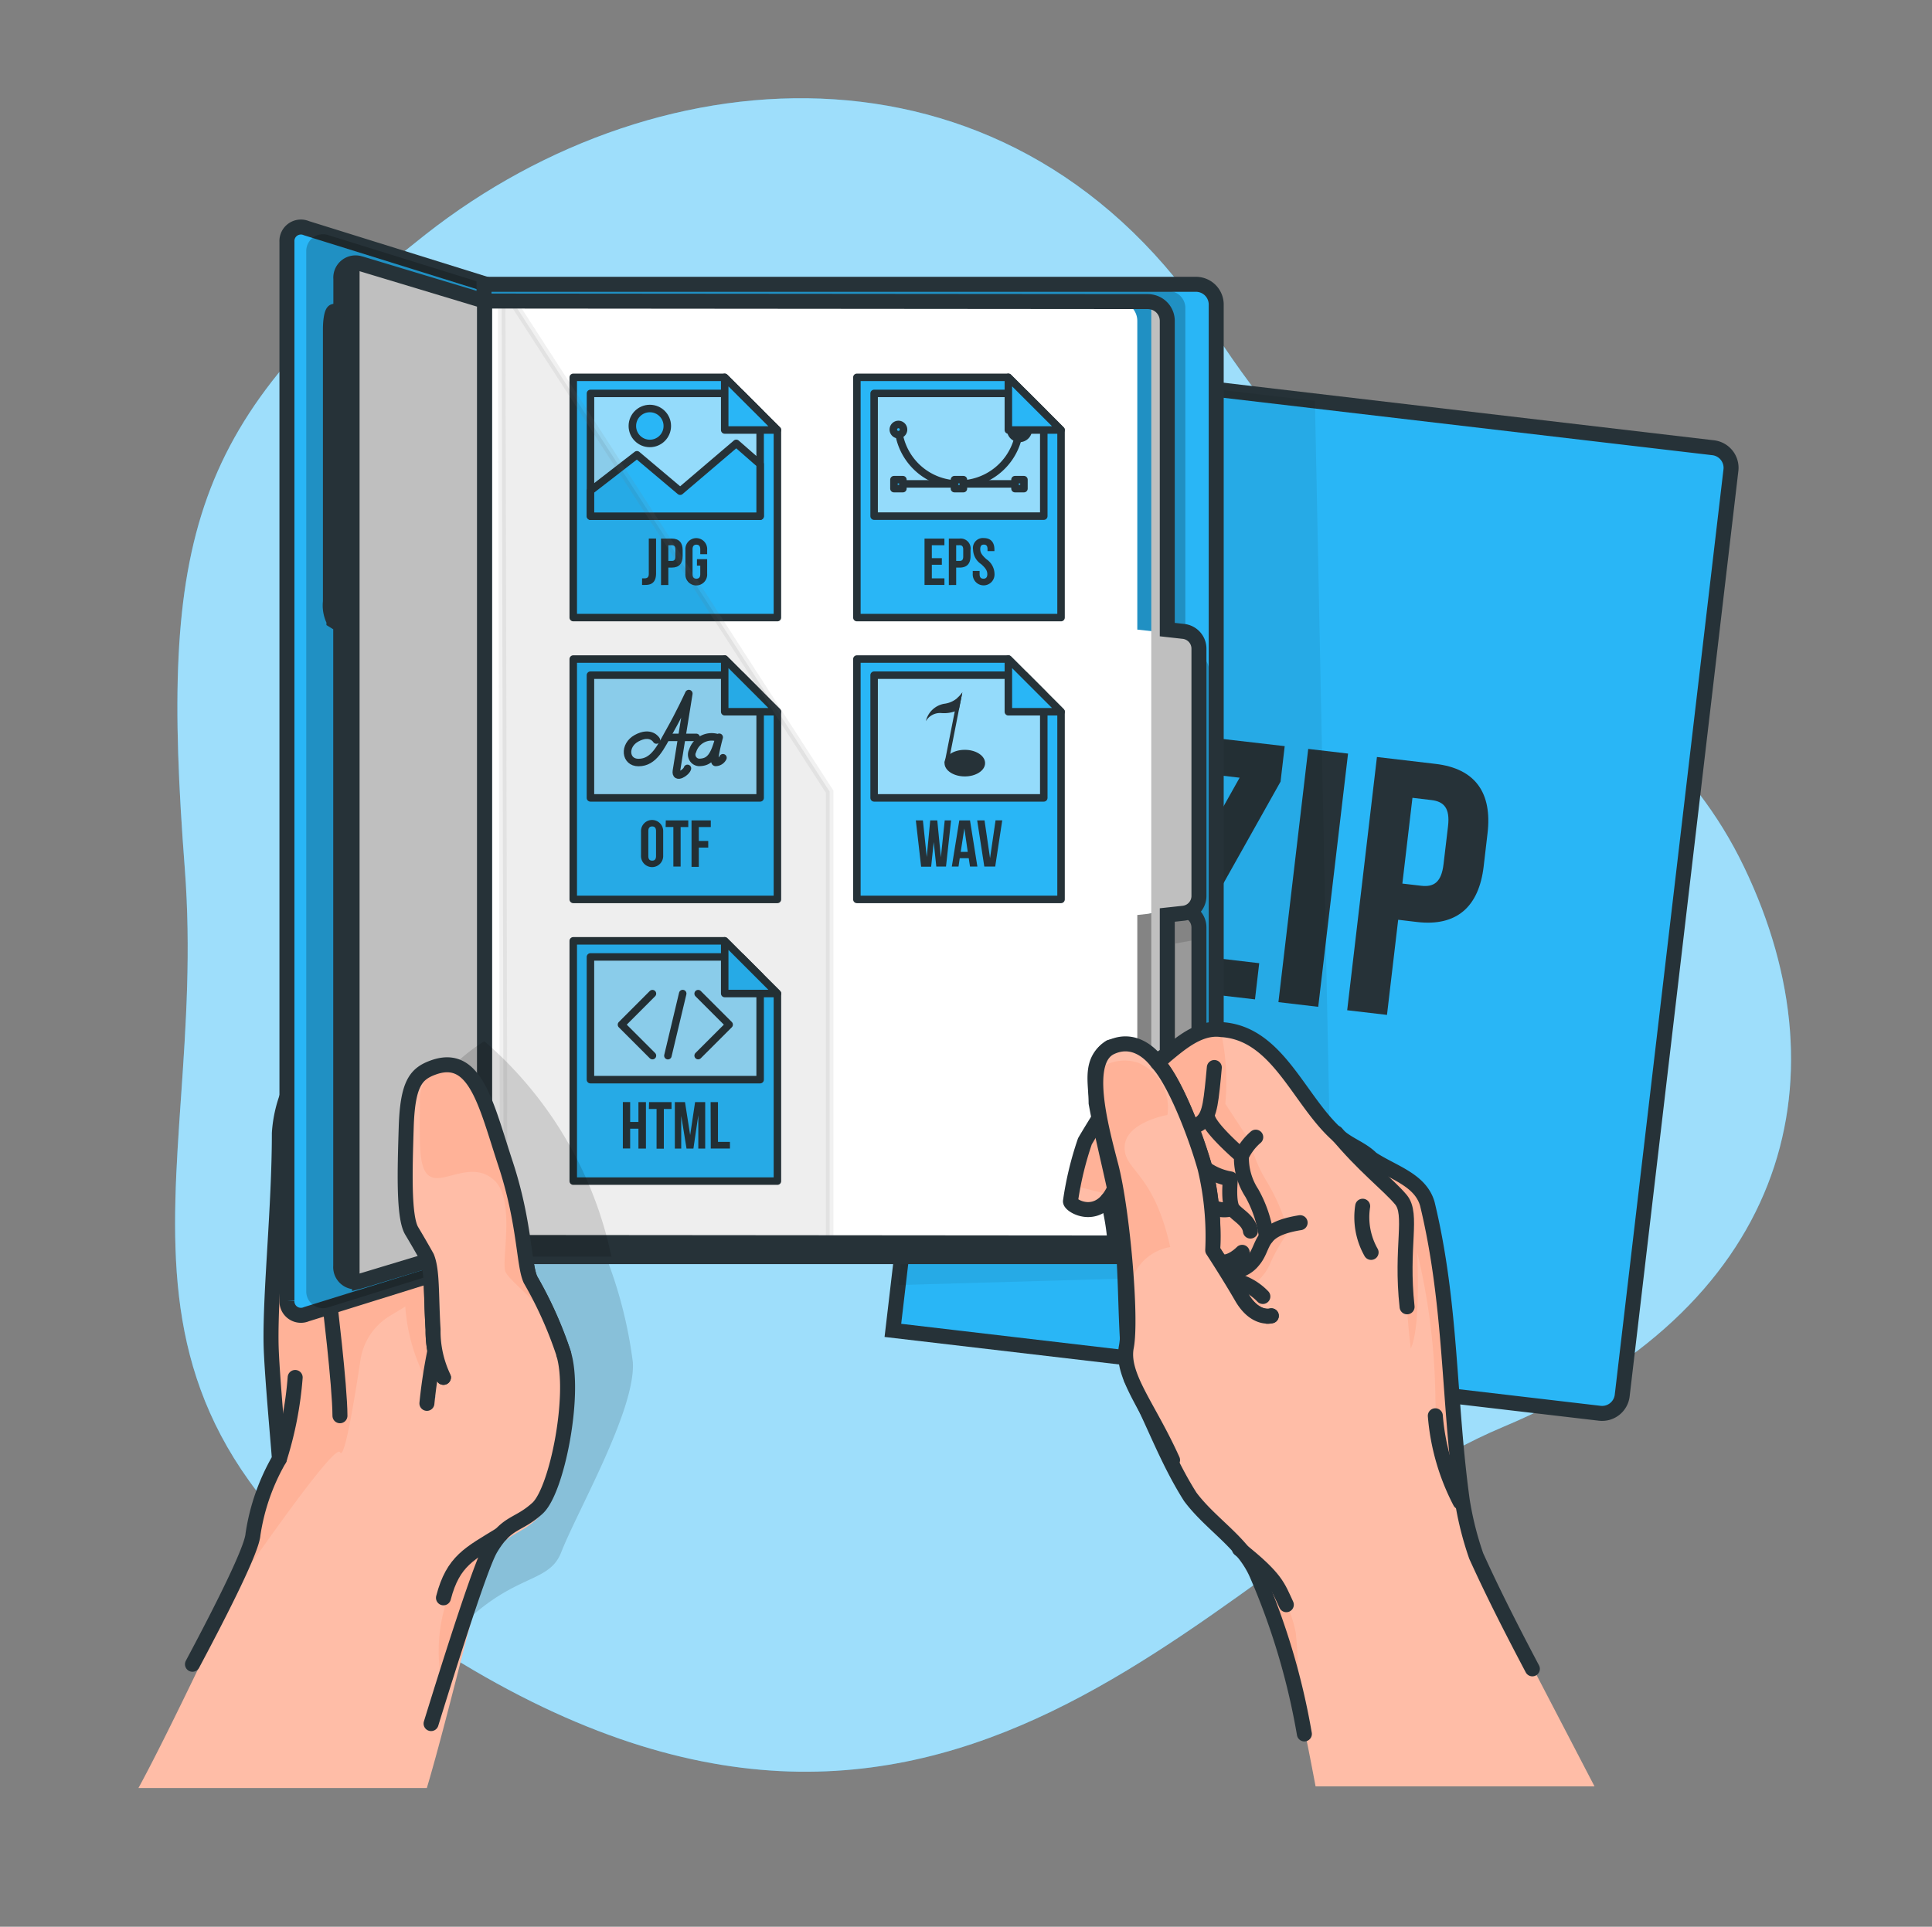 <svg xmlns="http://www.w3.org/2000/svg" xmlns:xlink="http://www.w3.org/1999/xlink" width="128.905" height="128.58" viewBox="0 0 128.905 128.58">
  <rect x="0" y="0" width="128.905" height="128.58" fill="#808080" stroke="none"/>
  <defs>
    <clipPath id="clip-path">
      <path id="Path_1186" data-name="Path 1186" d="M292.374,103.6l-7.253,61.747a1.35,1.35,0,0,1-1.5,1.184L236.46,161l7.566-64.44,47.162,5.538a1.35,1.35,0,0,1,1.186,1.507Z" transform="translate(-236.46 -96.56)" fill="#29b6f6"/>
    </clipPath>
    <clipPath id="clip-path-2">
      <path id="Path_1204" data-name="Path 1204" d="M179.068,77v62.183a1.356,1.356,0,0,1-1.353,1.353h-47.5V75.65h47.5A1.35,1.35,0,0,1,179.068,77Z" transform="translate(-130.22 -75.65)" fill="#29b6f6" stroke="#263238" stroke-width="1"/>
    </clipPath>
    <clipPath id="clip-path-3">
      <path id="Path_1208" data-name="Path 1208" d="M297.552,237.748v16.51a1.16,1.16,0,0,1-1.027,1.153l-.549.062-4.8.513V236l5.345.593A1.163,1.163,0,0,1,297.552,237.748Z" transform="translate(-291.18 -236)" fill="#999" stroke="#263238" stroke-linecap="round" stroke-linejoin="round" stroke-width="1"/>
    </clipPath>
    <clipPath id="clip-path-4">
      <path id="Path_1259" data-name="Path 1259" d="M177.99,103.185V119.7a1.16,1.16,0,0,1-1.027,1.153l-1.086.118v20.6a1.284,1.284,0,0,1-1.068,1.268,1.1,1.1,0,0,1-.223.021l-44.266-.036V80l44.266.036a1.1,1.1,0,0,1,.223.023,1.284,1.284,0,0,1,1.068,1.266v20.6l1.086.121A1.158,1.158,0,0,1,177.99,103.185Z" transform="translate(-130.32 -80)" fill="#fff" stroke="#263238" stroke-width="1"/>
    </clipPath>
    <clipPath id="clip-path-5">
      <path id="Path_1263" data-name="Path 1263" d="M100.567,72.624v62.9l-8.236,2.49-.1.026a.986.986,0,0,1-1.255-1.027V94.251l-.454-.282a2.265,2.265,0,0,1-.234-1.284V74.521c0-.652.1-1.173.234-1.207l.462-.118V71.143a.983.983,0,0,1,1.255-1.027l.1.026Z" transform="translate(-90.29 -70.076)" fill="#bfbfbf" stroke="#263238" stroke-width="1"/>
    </clipPath>
    <clipPath id="clip-path-6">
      <path id="Path_1268" data-name="Path 1268" d="M112.268,299.383a7.172,7.172,0,0,1-.693-3.194c-.141-2.352-.041-3.907-.411-4.827,0,0-.46-.829-1.012-1.748s-.46-3.969-.37-6.893.637-3.594,1.8-4.015c2.824-1.027,3.527,2.472,4.827,6.418s1.207,6.744,1.666,7.738a26.442,26.442,0,0,1,2.216,4.947" transform="translate(-109.715 -278.524)" fill="#fff" stroke="#263238" stroke-linecap="round" stroke-linejoin="round" stroke-width="1"/>
    </clipPath>
    <clipPath id="clip-path-7">
      <path id="Path_1300" data-name="Path 1300" d="M294.307,300.864c-1.612-3.581-3.453-5.625-3.081-7.558s-.277-9.2-1.027-12.066-1.851-7.06,0-7.923,3.1,1.027,3.1,1.027c1.1,1.15,2.485,4.6,3.176,7.042a19.505,19.505,0,0,1,.513,5.476s1.027,1.564,1.933,3.13,1.979,1.243,1.979,1.243" transform="translate(-289.184 -273.091)" fill="#fff" stroke="#263238" stroke-linecap="round" stroke-linejoin="round" stroke-width="1"/>
    </clipPath>
  </defs>
  <g id="File_bundle-bro" data-name="File bundle-bro" transform="translate(-29.365 -24.361)">
    <g id="freepik--background-simple--inject-75" transform="matrix(0.985, 0.174, -0.174, 0.985, 48.628, 24.361)">
      <path id="Path_1156" data-name="Path 1156" d="M69.31,143.383C39.5,131.869,47.367,115.726,41.883,94.366s-4.878-29.524,8.472-44.443,36.415-20.441,52.864-2.8S134.889,63.088,144.3,76.2s7.651,28.631-9.348,39.583S106.084,157.581,69.31,143.383Z" transform="translate(-38.634 -36.118)" fill="#29b6f6"/>
      <path id="Path_1157" data-name="Path 1157" d="M69.31,143.383C39.5,131.869,47.367,115.726,41.883,94.366s-4.878-29.524,8.472-44.443,36.415-20.441,52.864-2.8S134.889,63.088,144.3,76.2s7.651,28.631-9.348,39.583S106.084,157.581,69.31,143.383Z" transform="translate(-38.634 -36.118)" fill="#fff" opacity="0.55"/>
    </g>
    <g id="freepik--book-2--inject-75" transform="translate(88.939 48.702)">
      <path id="Path_1181" data-name="Path 1181" d="M292.374,103.6l-7.253,61.747a1.35,1.35,0,0,1-1.5,1.184L236.46,161l7.566-64.44,47.162,5.538a1.35,1.35,0,0,1,1.186,1.507Z" transform="translate(-236.46 -96.56)" fill="#29b6f6"/>
      <g id="Group_3067" data-name="Group 3067" transform="translate(0 0)" clip-path="url(#clip-path)">
        <path id="Path_1182" data-name="Path 1182" d="M310.046,193.165l-.277,2.367L303.3,207.057l5.045.593-.282,2.413-7.769-.9.277-2.367,6.467-11.525-4.8-.565.282-2.413Z" transform="translate(-283.903 -167.713)" fill="#263238"/>
        <path id="Path_1183" data-name="Path 1183" d="M338.647,196.42l2.657.311-1.99,16.9-2.655-.313Z" transform="translate(-310.935 -170.783)" fill="#263238"/>
        <path id="Path_1184" data-name="Path 1184" d="M363.893,203.611l-.257,2.2c-.318,2.7-1.8,4.023-4.449,3.712l-1.255-.149-.747,6.349-2.655-.311,1.985-16.9,3.91.46C363.084,199.283,364.214,200.908,363.893,203.611Zm-5.009-2.375-.673,5.723,1.255.146c.845.1,1.35-.234,1.492-1.44l.3-2.534c.141-1.207-.272-1.648-1.117-1.746Z" transform="translate(-324.218 -172.336)" fill="#263238"/>
      </g>
      <path id="Path_1187" data-name="Path 1187" d="M292.374,103.6l-7.253,61.747a1.35,1.35,0,0,1-1.5,1.184L236.46,161l7.566-64.44,47.162,5.538a1.35,1.35,0,0,1,1.186,1.507Z" transform="translate(-236.46 -96.56)" fill="none" stroke="#263238" stroke-width="1"/>
    </g>
    <g id="freepik--book-1--inject-75" transform="translate(38.694 39.527)">
      <path id="Path_1188" data-name="Path 1188" d="M266.779,154.936a2.21,2.21,0,0,1-2.146,2.254l-26.782.77,7.212-61.421,20.59,2.418Z" transform="translate(-187.248 -87.37)" fill="rgba(0,0,0,0.7)" opacity="0.1"/>
      <path id="Path_1189" data-name="Path 1189" d="M111.1,276.445a11.942,11.942,0,0,1,3.679-3.615s6.018,4.436,8.167,13.864a29.465,29.465,0,0,1,1.954,7.445c.2,3.163-3.7,9.918-4.78,12.688s-4.708.621-10.413,9.8l4.3-15.039-2.331-13.45Z" transform="translate(-92.006 -218.401)" fill="rgba(0,0,0,0.7)" opacity="0.2"/>
      <path id="Path_1190" data-name="Path 1190" d="M59.9,324.11c1.556-5.22,3.5-13.944,4.239-15.209,1.1-1.921,1.838-1.559,3.145-2.782s2.567-7.81,1.738-10.539c-.169-.562-.344-1.065-.513-1.517h0c-.144-.367-.285-.706-.424-1.013-.051-.113-.1-.223-.151-.331-.454-.96-.863-1.627-1.122-2.194-.46-1.016-.367-3.879-1.666-7.909s-2-7.592-4.827-6.561c-1.155.423-1.7,1.118-1.8,4.1s-.185,6.107.37,7.046c.175.3.339.583.485.84l.133.244c.164.283.285.506.347.619a.482.482,0,0,1,.026.047.151.151,0,0,1,.018.034h0l-.041-.026-.139-.089c-.046-.034-.105-.071-.167-.118s-.208-.152-.331-.262c-.062-.05-.128-.1-.2-.163l-.105-.089c-.074-.06-.149-.126-.226-.2l-.257-.234-.311-.3a9.681,9.681,0,0,1-.77-.855c-.049-.055-.1-.115-.149-.178l-.241-.3-.216-.283c-.105-.134-.208-.278-.308-.425-.054-.073-.108-.147-.157-.223-.105-.152-.211-.31-.313-.472s-.211-.331-.316-.506c-.054-.084-.105-.173-.157-.262-.1-.178-.205-.365-.308-.554l-.154-.291-.18-.349-.123-.262c-.051-.1-.1-.21-.149-.318s-.077-.168-.116-.262-.1-.22-.146-.333-.1-.231-.144-.349-.095-.234-.144-.354q-.442-1.146-.77-2.333c-.028-.094-.056-.192-.082-.289-.051-.189-.1-.375-.149-.569-.036-.144-.074-.291-.108-.441-.175-.751-.331-1.54-.462-2.378a9.057,9.057,0,0,0-2.38,5.59c0,5.02-.614,10.793-.552,14.394.008,1.976.521,7.539.521,7.854h0a.019.019,0,0,1,0,.016,19.737,19.737,0,0,0-1.158,2.538h0a9.961,9.961,0,0,0-.588,2.564,20.715,20.715,0,0,1-1.841,4.514C44.814,315.8,42.3,321.1,40.658,324.11Z" transform="translate(-40.75 -219.954)" fill="#ffbda7"/>
      <path id="Path_1191" data-name="Path 1191" d="M123.192,398.55a4.257,4.257,0,0,0-1.307,1.5,90.855,90.855,0,0,0-3.194,9.191,10.711,10.711,0,0,1,.064-5.035C119.76,400.1,121.4,399.5,123.192,398.55Z" transform="translate(-98.482 -311.844)" fill="#ffa283" opacity="0.4"/>
      <path id="Path_1192" data-name="Path 1192" d="M85.043,293.668c-2.519-2.886-6.146-4.141-6.675-2.9a54.931,54.931,0,0,0-1.766,6.5l-.154-.257a12.3,12.3,0,0,1-1.448-5l-1.012.611a4.172,4.172,0,0,0-1.977,2.952c-.388,2.567-1.076,6.755-1.366,6.162s-4.665,5.6-7.645,9.884a20.027,20.027,0,0,0,1.841-4.416,9.568,9.568,0,0,1,.588-2.508h0c.626-1.33,1.073-2.282,1.158-2.483a.018.018,0,0,0,0-.015h0c0-.3-.513-5.743-.552-7.666-.054-3.553.56-9.2.56-14.113a8.783,8.783,0,0,1,2.38-5.468c.131.819.288,1.592.462,2.326.033.146.072.29.108.431.046.19.1.372.149.557.026.095.054.19.082.282a23.894,23.894,0,0,0,.77,2.282c.046.118.095.234.144.347s.095.228.144.341.1.221.146.326.077.169.116.257.1.208.149.311l.123.257.18.341.154.285c.1.185.205.367.308.542l.157.257c.105.169.211.336.316.5s.208.313.313.462c.051.074.1.149.157.218.1.144.205.285.308.416l.216.277.241.29.149.175c.272.316.531.59.77.837l.311.3.257.228c.077.072.151.133.226.2l.105.087c.069.059.136.11.2.159.123.1.236.177.331.257l.167.116.139.087.041.026h0a.147.147,0,0,0-.018-.033.464.464,0,0,0-.026-.046c-.062-.11-.182-.329-.347-.606l-.133-.239c-.146-.257-.311-.531-.485-.822-.555-.919-.46-3.969-.37-6.893s.637-3.594,1.8-4.015c2.824-1.027,3.53,2.472,4.827,6.418s1.207,6.744,1.666,7.738c.257.555.668,1.207,1.122,2.146.051.1.1.213.151.324A7.315,7.315,0,0,1,85.043,293.668Z" transform="translate(-57.288 -219.984)" fill="#ffa283" opacity="0.4"/>
      <path id="Path_1193" data-name="Path 1193" d="M115.75,362.111s.021-.085.054-.241C116.826,363.549,115.75,362.111,115.75,362.111Z" transform="translate(-96.495 -284.581)" fill="#29b6f6" opacity="0.4"/>
      <path id="Path_1194" data-name="Path 1194" d="M70.343,319.869c1.494-4.837,3.338-10.6,3.956-11.653,1.107-1.879,1.841-1.525,3.148-2.721s2.567-7.64,1.738-10.31a26.626,26.626,0,0,0-2.216-4.947c-.46-.991-.367-3.794-1.666-7.738s-2-7.427-4.827-6.418c-1.155.416-1.7,1.094-1.8,4.015s-.182,5.972.37,6.893,1.012,1.748,1.012,1.748S64.263,285.459,62.6,275a8.783,8.783,0,0,0-2.38,5.468c0,4.911-.614,10.559-.552,14.084.039,1.91.552,7.353.552,7.661a14.223,14.223,0,0,0-1.761,5.037c-.074.994-1.969,4.783-4.036,8.66" transform="translate(-50.91 -220.014)" fill="none" stroke="#263238" stroke-linecap="round" stroke-linejoin="round" stroke-width="1"/>
      <path id="Path_1195" data-name="Path 1195" d="M115.36,328.53c.37.919.257,2.472.411,4.827a7.4,7.4,0,0,0,.693,3.194" transform="translate(-96.205 -259.801)" fill="none" stroke="#263238" stroke-linecap="round" stroke-linejoin="round" stroke-width="1"/>
      <path id="Path_1196" data-name="Path 1196" d="M115.912,352.53a34.267,34.267,0,0,0-.552,3.594" transform="translate(-96.205 -277.639)" fill="none" stroke="#263238" stroke-linecap="round" stroke-linejoin="round" stroke-width="1"/>
      <path id="Path_1197" data-name="Path 1197" d="M89.91,338.75s.729,5.936.732,7.959" transform="translate(-77.289 -267.397)" fill="none" stroke="#263238" stroke-linecap="round" stroke-linejoin="round" stroke-width="1"/>
      <path id="Path_1198" data-name="Path 1198" d="M123.493,400.59c-2.082,1.284-3.189,1.748-3.833,4.234" transform="translate(-99.401 -313.361)" fill="none" stroke="#263238" stroke-linecap="round" stroke-linejoin="round" stroke-width="1"/>
      <path id="Path_1199" data-name="Path 1199" d="M77,365.243a24.05,24.05,0,0,0,1.058-5.443" transform="translate(-67.693 -283.043)" fill="none" stroke="#263238" stroke-linecap="round" stroke-linejoin="round" stroke-width="1"/>
      <path id="Path_1200" data-name="Path 1200" d="M80.274,133.356l12-3.743V64.626l-12-3.743a.933.933,0,0,0-1.3.911v70.65A.934.934,0,0,0,80.274,133.356Z" transform="translate(-69.158 -60.822)" fill="#29b6f6" stroke="#263238" stroke-width="1"/>
      <path id="Path_1201" data-name="Path 1201" d="M96.015,65.981v64.984l-10.552,3.289A1.119,1.119,0,0,1,84,133.186V63.761a1.119,1.119,0,0,1,1.453-1.068Z" transform="translate(-72.896 -62.174)" fill="rgba(0,0,0,0.7)" opacity="0.3"/>
      <path id="Path_1202" data-name="Path 1202" d="M179.068,77v62.183a1.356,1.356,0,0,1-1.353,1.353h-47.5V75.65h47.5A1.35,1.35,0,0,1,179.068,77Z" transform="translate(-107.25 -71.843)" fill="#29b6f6"/>
      <g id="Group_3068" data-name="Group 3068" transform="translate(22.97 3.807)" clip-path="url(#clip-path-2)">
        <path id="Path_1203" data-name="Path 1203" d="M178.6,102.739v38.767a1.343,1.343,0,0,1-.888.334h-47.5V77.4h45.665a1.13,1.13,0,0,1,1.132,1.13v23.021l.454.021a1.173,1.173,0,0,1,1.132,1.168Z" transform="translate(-130.22 -76.951)" fill="rgba(0,0,0,0.7)" opacity="0.3"/>
      </g>
      <path id="Path_1205" data-name="Path 1205" d="M179.068,77v62.183a1.356,1.356,0,0,1-1.353,1.353h-47.5V75.65h47.5A1.35,1.35,0,0,1,179.068,77Z" transform="translate(-107.25 -71.843)" fill="none" stroke="#263238" stroke-width="1"/>
      <path id="Path_1206" data-name="Path 1206" d="M297.552,237.748v16.51a1.16,1.16,0,0,1-1.027,1.153l-.549.062-4.8.513V236l5.345.593A1.163,1.163,0,0,1,297.552,237.748Z" transform="translate(-226.887 -191.026)" fill="#999"/>
      <g id="Group_3069" data-name="Group 3069" transform="translate(64.293 44.974)" clip-path="url(#clip-path-3)">
        <path id="Path_1207" data-name="Path 1207" d="M297.552,237.748v.788l-1.576.288v16.641l-4.8.513V236l5.345.593A1.163,1.163,0,0,1,297.552,237.748Z" transform="translate(-291.18 -236)" fill="rgba(0,0,0,0.7)" opacity="0.2"/>
      </g>
      <path id="Path_1209" data-name="Path 1209" d="M297.552,237.748v16.51a1.16,1.16,0,0,1-1.027,1.153l-.549.062-4.8.513V236l5.345.593A1.163,1.163,0,0,1,297.552,237.748Z" transform="translate(-226.887 -191.026)" fill="none" stroke="#263238" stroke-linecap="round" stroke-linejoin="round" stroke-width="1"/>
      <path id="Path_1210" data-name="Path 1210" d="M177.99,103.185V119.7a1.16,1.16,0,0,1-1.027,1.153l-1.086.118v20.6a1.284,1.284,0,0,1-1.068,1.268,1.1,1.1,0,0,1-.223.021l-44.266-.036V80l44.266.036a1.1,1.1,0,0,1,.223.023,1.284,1.284,0,0,1,1.068,1.266v20.6l1.086.121A1.158,1.158,0,0,1,177.99,103.185Z" transform="translate(-109.324 -75.076)" fill="#fff"/>
      <g id="Group_3070" data-name="Group 3070" transform="translate(22.996 4.924)" clip-path="url(#clip-path-4)">
        <path id="Path_1211" data-name="Path 1211" d="M306.791,103.334v16.51A1.16,1.16,0,0,1,305.764,121l-1.086.118v20.6a1.284,1.284,0,0,1-1.068,1.268V80.2a1.284,1.284,0,0,1,1.068,1.266v20.6l1.086.121a1.158,1.158,0,0,1,1.027,1.153Z" transform="translate(-259.121 -80.149)" fill="#bfbfbf"/>
        <path id="Path_1212" data-name="Path 1212" d="M167.012,103.345v12.518H153.39V99.83h10.1l2.365,2.362Z" transform="translate(-147.467 -94.739)" fill="#29b6f6" stroke="#263238" stroke-linecap="round" stroke-linejoin="round" stroke-width="0.5"/>
        <path id="Path_1213" data-name="Path 1213" d="M169.189,105.3v6.9H157.87V104.01H167.9Z" transform="translate(-150.797 -97.846)" fill="#fff" opacity="0.5"/>
        <path id="Path_1214" data-name="Path 1214" d="M169.189,105.3v6.9H157.87V104.01H167.9Z" transform="translate(-150.797 -97.846)" fill="none" stroke="#263238" stroke-linecap="round" stroke-linejoin="round" stroke-width="0.5"/>
        <path id="Path_1215" data-name="Path 1215" d="M171.28,144.387h.167c.157,0,.28-.056.28-.3V141.73h.485v2.326c0,.619-.331.77-.7.77a1.725,1.725,0,0,1-.234,0Z" transform="translate(-160.764 -125.882)" fill="#263238"/>
        <path id="Path_1216" data-name="Path 1216" d="M177.643,142.515v.4c0,.5-.239.77-.727.77h-.228v1.163H176.2v-3.1h.719C177.4,141.75,177.643,142.02,177.643,142.515Zm-.955-.323v1.047h.231c.157,0,.239-.069.239-.293v-.462c0-.223-.082-.293-.239-.293Z" transform="translate(-164.421 -125.897)" fill="#263238"/>
        <path id="Path_1217" data-name="Path 1217" d="M183.31,143.039h.68v.981a.727.727,0,1,1-1.451,0v-1.61a.727.727,0,1,1,1.451,0v.3h-.46v-.331c0-.221-.1-.306-.257-.306s-.257.085-.257.306v1.664c0,.221.1.3.257.3s.257-.08.257-.3v-.57h-.221Z" transform="translate(-169.133 -125.815)" fill="#263238"/>
        <path id="Path_1218" data-name="Path 1218" d="M196.267,103.345H192.75V99.83l2.365,2.362Z" transform="translate(-176.722 -94.739)" fill="#29b6f6" stroke="#263238" stroke-linecap="round" stroke-linejoin="round" stroke-width="0.5"/>
        <path id="Path_1219" data-name="Path 1219" d="M169.189,118.4v3.466H157.87v-1.7l3.1-2.4,2.883,2.431,3.743-3.191Z" transform="translate(-150.797 -107.508)" fill="#29b6f6" stroke="#263238" stroke-linecap="round" stroke-linejoin="round" stroke-width="0.5"/>
        <circle id="Ellipse_1218" data-name="Ellipse 1218" cx="1.166" cy="1.166" r="1.166" transform="translate(9.866 7.171)" fill="#29b6f6" stroke="#263238" stroke-linecap="round" stroke-linejoin="round" stroke-width="0.5"/>
        <path id="Path_1220" data-name="Path 1220" d="M240.722,103.345v12.518H227.1V99.83h10.108l2.365,2.362Z" transform="translate(-202.253 -94.739)" fill="#29b6f6" stroke="#263238" stroke-linecap="round" stroke-linejoin="round" stroke-width="0.5"/>
        <path id="Path_1221" data-name="Path 1221" d="M242.9,105.3v6.9H231.58V104.01h10.031Z" transform="translate(-205.583 -97.846)" fill="#fff" opacity="0.5"/>
        <path id="Path_1222" data-name="Path 1222" d="M242.9,105.3v6.9H231.58V104.01h10.031Z" transform="translate(-205.583 -97.846)" fill="none" stroke="#263238" stroke-linecap="round" stroke-linejoin="round" stroke-width="0.5"/>
        <line id="Line_9" data-name="Line 9" x2="7.776" transform="translate(27.768 12.202)" fill="none" stroke="#263238" stroke-linecap="round" stroke-linejoin="round" stroke-width="0.5"/>
        <path id="Path_1223" data-name="Path 1223" d="M237.9,113.52a4.064,4.064,0,0,0,8.077,0" transform="translate(-210.281 -104.914)" fill="none" stroke="#263238" stroke-linecap="round" stroke-linejoin="round" stroke-width="0.5"/>
        <path id="Path_1224" data-name="Path 1224" d="M237.247,112.446a.341.341,0,1,1-.161-.32A.341.341,0,0,1,237.247,112.446Z" transform="translate(-209.288 -103.84)" fill="#29b6f6" stroke="#263238" stroke-linecap="round" stroke-linejoin="round" stroke-width="0.5"/>
        <path id="Path_1225" data-name="Path 1225" d="M268.707,112.446a.341.341,0,1,1-.161-.32A.341.341,0,0,1,268.707,112.446Z" transform="translate(-232.672 -103.84)" fill="#29b6f6" stroke="#263238" stroke-linecap="round" stroke-linejoin="round" stroke-width="1"/>
        <rect id="Rectangle_129" data-name="Rectangle 129" width="0.598" height="0.598" transform="translate(27.319 11.92)" fill="#29b6f6" stroke="#263238" stroke-linecap="round" stroke-linejoin="round" stroke-width="0.5"/>
        <rect id="Rectangle_130" data-name="Rectangle 130" width="0.598" height="0.598" transform="translate(31.357 11.92)" fill="#29b6f6" stroke="#263238" stroke-linecap="round" stroke-linejoin="round" stroke-width="0.5"/>
        <rect id="Rectangle_131" data-name="Rectangle 131" width="0.598" height="0.598" transform="translate(35.396 11.92)" fill="#29b6f6" stroke="#263238" stroke-linecap="round" stroke-linejoin="round" stroke-width="0.5"/>
        <path id="Path_1226" data-name="Path 1226" d="M269.985,103.345H266.47V99.83l2.365,2.362Z" transform="translate(-231.516 -94.739)" fill="#29b6f6" stroke="#263238" stroke-linecap="round" stroke-linejoin="round" stroke-width="0.5"/>
        <path id="Path_1227" data-name="Path 1227" d="M245.168,143.054h.668v.442h-.668v.906h.84v.442H244.68V141.75h1.327v.442h-.84Z" transform="translate(-215.32 -125.897)" fill="#263238"/>
        <path id="Path_1228" data-name="Path 1228" d="M252.448,142.515v.4c0,.5-.239.77-.727.77h-.231v1.163H251v-3.1h.716A.666.666,0,0,1,252.448,142.515Zm-.958-.323v1.047h.231c.154,0,.239-.069.239-.293v-.462c0-.223-.085-.293-.239-.293Z" transform="translate(-220.018 -125.897)" fill="#263238"/>
        <path id="Path_1229" data-name="Path 1229" d="M257.949,141.61c.475,0,.716.282.716.77v.1h-.46v-.128c0-.221-.087-.306-.244-.306s-.241.085-.241.306.1.393.416.673a1.2,1.2,0,0,1,.534.968.727.727,0,1,1-1.451,0v-.19h.457v.218c0,.221.1.3.257.3s.257-.08.257-.3-.095-.393-.413-.673a1.2,1.2,0,0,1-.537-.968A.662.662,0,0,1,257.949,141.61Z" transform="translate(-224.641 -125.793)" fill="#263238"/>
        <path id="Path_1230" data-name="Path 1230" d="M240.722,176.577V189.1H227.1V173.06h10.108l2.365,2.365Z" transform="translate(-202.253 -149.169)" fill="#29b6f6" stroke="#263238" stroke-linecap="round" stroke-linejoin="round" stroke-width="0.5"/>
        <path id="Path_1231" data-name="Path 1231" d="M242.9,178.539v6.9H231.58V177.25h10.031Z" transform="translate(-205.583 -152.283)" fill="#fff" opacity="0.5"/>
        <path id="Path_1232" data-name="Path 1232" d="M242.9,178.539v6.9H231.58V177.25h10.031Z" transform="translate(-205.583 -152.283)" fill="none" stroke="#263238" stroke-linecap="round" stroke-linejoin="round" stroke-width="0.5"/>
        <path id="Path_1233" data-name="Path 1233" d="M269.985,176.577H266.47V173.06l2.365,2.365Z" transform="translate(-231.516 -149.169)" fill="#29b6f6" stroke="#263238" stroke-linecap="round" stroke-linejoin="round" stroke-width="0.5"/>
        <ellipse id="Ellipse_1219" data-name="Ellipse 1219" cx="1.353" cy="0.888" rx="1.353" ry="0.888" transform="translate(30.695 29.948)" fill="#263238"/>
        <path id="Path_1234" data-name="Path 1234" d="M251.076,181.72l-.929,4.721h-.257l.68-3.45.177-.9a1.723,1.723,0,0,0,.331-.372Z" transform="translate(-219.193 -155.605)" fill="#263238"/>
        <path id="Path_1235" data-name="Path 1235" d="M247.464,181.73l-.231,1.142a1.649,1.649,0,0,1-.277.126,2.195,2.195,0,0,1-.9.11,1.089,1.089,0,0,0-1.027.544,1.529,1.529,0,0,1,1.217-1.163,1.648,1.648,0,0,0,.888-.388A1.723,1.723,0,0,0,247.464,181.73Z" transform="translate(-215.58 -155.613)" fill="#263238"/>
        <path id="Path_1236" data-name="Path 1236" d="M243.614,216.443h0l-.172,1.648h-.668L242.42,215h.472l.257,2.442h0L243.38,215h.472l.239,2.46h0l.257-2.46h.424l-.339,3.081h-.647Z" transform="translate(-213.64 -180.341)" fill="#263238"/>
        <path id="Path_1237" data-name="Path 1237" d="M253.492,218.081H253l-.085-.56h-.6l-.082.56h-.447l.5-3.081H253Zm-1.112-.981h.47l-.228-1.566h0Z" transform="translate(-220.605 -180.341)" fill="#263238"/>
        <path id="Path_1238" data-name="Path 1238" d="M259.227,217.506h0l.367-2.526h.447l-.47,3.086h-.727l-.475-3.081h.49Z" transform="translate(-225.495 -180.326)" fill="#263238"/>
        <path id="Path_1239" data-name="Path 1239" d="M167.012,249.817v12.518H153.39V246.3h10.1l2.365,2.365Z" transform="translate(-147.467 -203.605)" fill="#29b6f6" stroke="#263238" stroke-linecap="round" stroke-linejoin="round" stroke-width="0.5"/>
        <path id="Path_1240" data-name="Path 1240" d="M169.182,251.779v6.9H157.86V250.49h10.033Z" transform="translate(-150.79 -206.72)" fill="#fff" opacity="0.5"/>
        <path id="Path_1241" data-name="Path 1241" d="M169.182,251.779v6.9H157.86V250.49h10.033Z" transform="translate(-150.79 -206.72)" fill="none" stroke="#263238" stroke-linecap="round" stroke-linejoin="round" stroke-width="0.5"/>
        <path id="Path_1242" data-name="Path 1242" d="M196.267,249.817H192.75V246.3l2.365,2.365Z" transform="translate(-176.722 -203.605)" fill="#29b6f6" stroke="#263238" stroke-linecap="round" stroke-linejoin="round" stroke-width="0.5"/>
        <path id="Path_1243" data-name="Path 1243" d="M167.987,260.03,165.92,262.1l2.067,2.067" transform="translate(-156.78 -213.811)" fill="none" stroke="#263238" stroke-linecap="round" stroke-linejoin="round" stroke-width="0.5"/>
        <path id="Path_1244" data-name="Path 1244" d="M185.85,264.166l2.069-2.067-2.069-2.069" transform="translate(-171.594 -213.811)" fill="none" stroke="#263238" stroke-linecap="round" stroke-linejoin="round" stroke-width="0.5"/>
        <line id="Line_10" data-name="Line 10" x1="0.988" y2="4.146" transform="translate(12.238 46.214)" fill="none" stroke="#263238" stroke-linecap="round" stroke-linejoin="round" stroke-width="0.5"/>
        <path id="Path_1245" data-name="Path 1245" d="M166.768,291.316h-.488v-3.1h.488v1.327h.552V288.22h.5v3.1h-.5v-1.325h-.552Z" transform="translate(-157.048 -234.763)" fill="#263238"/>
        <path id="Path_1246" data-name="Path 1246" d="M173.06,288.22h1.5v.457h-.513v2.652h-.485v-2.652h-.513Z" transform="translate(-162.08 -234.763)" fill="#263238"/>
        <path id="Path_1247" data-name="Path 1247" d="M180.812,290.42h0l.329-2.2h.675v3.1h-.46V289.1h0l-.326,2.221h-.46l-.354-2.187h0v2.187h-.426v-3.1h.678Z" transform="translate(-167.089 -234.763)" fill="#263238"/>
        <path id="Path_1248" data-name="Path 1248" d="M189.09,288.22h.49v2.655h.8v.442H189.1Z" transform="translate(-174.002 -234.763)" fill="#263238"/>
        <path id="Path_1249" data-name="Path 1249" d="M167.012,176.577V189.1H153.39V173.06h10.1l2.365,2.365Z" transform="translate(-147.467 -149.169)" fill="#29b6f6" stroke="#263238" stroke-linecap="round" stroke-linejoin="round" stroke-width="0.5"/>
        <path id="Path_1250" data-name="Path 1250" d="M169.182,178.539v6.9H157.86V177.25h10.033Z" transform="translate(-150.79 -152.283)" fill="#fff" opacity="0.5"/>
        <path id="Path_1251" data-name="Path 1251" d="M169.182,178.539v6.9H157.86V177.25h10.033Z" transform="translate(-150.79 -152.283)" fill="none" stroke="#263238" stroke-linecap="round" stroke-linejoin="round" stroke-width="0.5"/>
        <path id="Path_1252" data-name="Path 1252" d="M196.267,176.577H192.75V173.06l2.365,2.365Z" transform="translate(-176.722 -149.169)" fill="#29b6f6" stroke="#263238" stroke-linecap="round" stroke-linejoin="round" stroke-width="0.5"/>
        <path id="Path_1253" data-name="Path 1253" d="M169.417,185.131s-.367-.639-1.322-.121c-.881.478-.77,1.623.126,1.623,1.047,0,1.489-1.045,2.105-2.141.647-1.145,1.184-2.311,1.255-2.462,0,0-.737,4.557-.829,5.155s.667.113.737-.162" transform="translate(-157.946 -155.836)" fill="none" stroke="#263238" stroke-linecap="round" stroke-linejoin="round" stroke-width="0.5"/>
        <path id="Path_1254" data-name="Path 1254" d="M185.849,193.316a1.33,1.33,0,0,0-1.576.9.524.524,0,0,0,.416.77c.737,0,1.027-.434,1.358-1.679,0,0-.465,1.679-.234,1.679a.557.557,0,0,0,.485-.311" transform="translate(-170.386 -164.197)" fill="none" stroke="#263238" stroke-linecap="round" stroke-linejoin="round" stroke-width="0.5"/>
        <line id="Line_11" data-name="Line 11" x2="1.897" transform="translate(12.231 29.119)" fill="none" stroke="#263238" stroke-linecap="round" stroke-linejoin="round" stroke-width="0.5"/>
        <path id="Path_1255" data-name="Path 1255" d="M171,215.65a.74.74,0,1,1,1.479,0v1.61a.74.74,0,1,1-1.479,0Zm.488,1.641c0,.221.1.306.257.306s.257-.085.257-.306v-1.671c0-.221-.1-.306-.257-.306s-.257.085-.257.306Z" transform="translate(-160.556 -180.252)" fill="#263238"/>
        <path id="Path_1256" data-name="Path 1256" d="M177.41,215h1.5v.444H178.4v2.637h-.485v-2.642H177.4Z" transform="translate(-165.313 -180.341)" fill="#263238"/>
        <path id="Path_1257" data-name="Path 1257" d="M184.6,216.371h.629v.444H184.6V218.1h-.485V215h1.284v.444h-.8Z" transform="translate(-170.3 -180.341)" fill="#263238"/>
        <path id="Path_1258" data-name="Path 1258" d="M130.26,75.64l21.884,33.85v29.95H130.4Z" transform="translate(-129.115 -76.753)" fill="rgba(0,0,0,0.7)" stroke="#707070" stroke-width="0.5" opacity="0.1"/>
      </g>
      <path id="Path_1260" data-name="Path 1260" d="M177.99,103.185V119.7a1.16,1.16,0,0,1-1.027,1.153l-1.086.118v20.6a1.284,1.284,0,0,1-1.068,1.268,1.1,1.1,0,0,1-.223.021l-44.266-.036V80l44.266.036a1.1,1.1,0,0,1,.223.023,1.284,1.284,0,0,1,1.068,1.266v20.6l1.086.121A1.158,1.158,0,0,1,177.99,103.185Z" transform="translate(-107.324 -75.076)" fill="none" stroke="#263238" stroke-width="1"/>
      <path id="Path_1261" data-name="Path 1261" d="M100.567,72.624v62.9l-8.236,2.49-.1.026a.986.986,0,0,1-1.255-1.027V94.251l-.454-.282a2.265,2.265,0,0,1-.234-1.284V74.521c0-.652.1-1.173.234-1.207l.462-.118V71.143a.983.983,0,0,1,1.255-1.027l.1.026Z" transform="translate(-77.571 -67.7)" fill="#bfbfbf"/>
      <g id="Group_3071" data-name="Group 3071" transform="translate(12.719 2.376)" clip-path="url(#clip-path-5)">
        <path id="Path_1262" data-name="Path 1262" d="M92.233,70.112v67.916A.986.986,0,0,1,90.978,137V94.25l-.454-.282a2.265,2.265,0,0,1-.234-1.284V74.52c0-.652.1-1.173.234-1.207l.462-.118V71.142a.983.983,0,0,1,1.248-1.029Z" transform="translate(-90.29 -70.075)" fill="#263238"/>
      </g>
      <path id="Path_1264" data-name="Path 1264" d="M100.567,72.624v62.9l-8.236,2.49-.1.026a.986.986,0,0,1-1.255-1.027V94.251l-.454-.282a2.265,2.265,0,0,1-.234-1.284V74.521c0-.652.1-1.173.234-1.207l.462-.118V71.143a.983.983,0,0,1,1.255-1.027l.1.026Z" transform="translate(-77.571 -67.7)" fill="none" stroke="#263238" stroke-width="1"/>
      <path id="Path_1265" data-name="Path 1265" d="M127.673,286.782h-8.352v.1l-3.384,1.055-.578-11.766a12.478,12.478,0,0,1,3.825-3.759l.136.105A26.08,26.08,0,0,1,127.673,286.782Z" transform="translate(-96.205 -218.089)" fill="rgba(0,0,0,0.7)" opacity="0.2"/>
      <path id="Path_1266" data-name="Path 1266" d="M112.268,299.383a7.172,7.172,0,0,1-.693-3.194c-.141-2.352-.041-3.907-.411-4.827,0,0-.46-.829-1.012-1.748s-.46-3.969-.37-6.893.637-3.594,1.8-4.015c2.824-1.027,3.527,2.472,4.827,6.418s1.207,6.744,1.666,7.738a26.442,26.442,0,0,1,2.216,4.947" transform="translate(-92.009 -222.633)" fill="#ffbda7"/>
      <g id="Group_3072" data-name="Group 3072" transform="translate(17.706 55.891)" clip-path="url(#clip-path-6)">
        <path id="Path_1267" data-name="Path 1267" d="M122.223,295.544c-1.43-1.6-2.839-2.673-3.017-3.165-.272-.77.683-4.76-.734-6.079s-3.222.131-4.151-.2-.822-1.974-.822-5.135a2.284,2.284,0,0,1,2.072-2.359c1.877.257,2.544,3.253,3.64,6.572,1.3,3.943,1.207,6.744,1.666,7.738C121.178,293.567,121.681,294.343,122.223,295.544Z" transform="translate(-112.525 -278.588)" fill="#ffa283" opacity="0.4"/>
      </g>
      <path id="Path_1269" data-name="Path 1269" d="M112.268,299.383a7.172,7.172,0,0,1-.693-3.194c-.141-2.352-.041-3.907-.411-4.827,0,0-.46-.829-1.012-1.748s-.46-3.969-.37-6.893.637-3.594,1.8-4.015c2.824-1.027,3.527,2.472,4.827,6.418s1.207,6.744,1.666,7.738a26.442,26.442,0,0,1,2.216,4.947" transform="translate(-92.009 -222.633)" fill="none" stroke="#263238" stroke-linecap="round" stroke-linejoin="round" stroke-width="1"/>
    </g>
    <g id="freepik--left-hand--inject-75" transform="translate(91.406 83.766)">
      <path id="Path_1271" data-name="Path 1271" d="M285.1,280.09a16.93,16.93,0,0,1,.5,3.168c-.1.675.611.675.614.675a29.578,29.578,0,0,1,.123,5.982c-.37,1.933,1.471,3.977,3.081,7.558s2.714,4.239,4.462,5.933,1.5,3.338,2.593,5.319c.629,1.153,1.7,6.349,2.485,10.526h18.611c-2.727-5.242-6.906-13.276-7.4-14.215-.737-1.407-.367-2.133-1.564-4.762,0,0-1.345-19.291-2.467-20.623s-4.773-2.988-5.8-4-5.361-6.719-6.875-7.086-5.058,2.4-5.058,2.4-1.284-1.872-3.1-1.027c-1.214.565-1.163,2.567-.77,4.688-.018.028-.642,1.027-.96,1.576a22.038,22.038,0,0,0-.965,4.005A1.575,1.575,0,0,0,285.1,280.09Z" transform="translate(-273.222 -259.444)" fill="#ffbda7"/>
      <path id="Path_1272" data-name="Path 1272" d="M295.1,286.1s1.284,1.81.552,1.848-2.824-.952-3.979-3.864c-.27-.678-.585-1.386-.911-2.08a1.908,1.908,0,0,0-3.566.311l-.513,1.823s-.706,0-.614-.675a15.5,15.5,0,0,0-.475-3.081l.193-.385-2.531-.639c.1-.467.216-1.027.341-1.54.018-.072.033-.141.054-.208v-.036c.015-.059.028-.113.046-.167a5.288,5.288,0,0,1,.339-1.012c.316-.544.942-1.54.96-1.579-.4-2.118-.447-4.123.77-4.688,1.83-.852,3.1,1.027,3.1,1.027l.141-.11a.514.514,0,0,0,.072-.049c.3-.223.886-.644,1.571-1.068.1-.062.2-.123.308-.182a10.9,10.9,0,0,1,1.445-.729c.169-.064.336-.123.5-.169.051-.013.105-.031.159-.041a15.82,15.82,0,0,1,.357,5.1l1.661,2.534a9.057,9.057,0,0,0,1.073,2.6,13.3,13.3,0,0,1,1.217,2.6s.306-.257.734.185a12.344,12.344,0,0,0-1.643,2.624A3.427,3.427,0,0,1,295.1,286.1Z" transform="translate(-273.705 -259.652)" fill="#ffa283" opacity="0.4"/>
      <path id="Path_1273" data-name="Path 1273" d="M352.838,307.547a43.472,43.472,0,0,0-1.212-9.592s.257,5.032-.429,6.418a42.156,42.156,0,0,1-.257-7.417c.3-2.922-6.328-6.932-6.6-9.127.837.994,1.54,1.836,1.874,2.172,1.027,1.014,4.68,2.67,5.8,4s2.429,20.025,2.47,20.61A16.348,16.348,0,0,1,352.838,307.547Z" transform="translate(-319.111 -273.789)" fill="#ffa283" opacity="0.4"/>
      <path id="Path_1274" data-name="Path 1274" d="M331.494,415.484a24.768,24.768,0,0,0-1.284-4.58c-1-1.823-.873-3.363-2.21-4.9a4.35,4.35,0,0,0,.647.444c1.15.583,2.434,3.027,2.734,4.742A28.1,28.1,0,0,1,331.494,415.484Z" transform="translate(-306.966 -361.621)" fill="#ffa283" opacity="0.4"/>
      <path id="Path_1275" data-name="Path 1275" d="M284.535,292.26s-.639,1.027-.96,1.579a21.875,21.875,0,0,0-.965,4.005c0,.323,1.982,1.471,2.991-.968" transform="translate(-273.229 -277.082)" fill="none" stroke="#263238" stroke-linecap="round" stroke-linejoin="round" stroke-width="1"/>
      <path id="Path_1276" data-name="Path 1276" d="M302.959,316.315a46.567,46.567,0,0,0-3.194-10.7c-.929-2.095-3.024-3.258-4.418-5.119-1.63-2.567-2.567-5.35-3.956-7.91-.465-3.489-.234-6.981-.7-10.7-.465-2.567-1.163-5.117-1.628-7.676,0-1.4-.465-2.793.929-3.723a3.061,3.061,0,0,1,3.155,1.027c1.225-.94-.1-.141,0,0,1.266-1.027,2.662-2.431,4.29-2.2,3.723.231,5.119,4.652,7.679,6.978.7.7,1.628.932,2.326,1.63,1.4.929,3.258,1.394,3.723,3.024,1.628,6.747,1.4,13.029,2.326,19.768a21.524,21.524,0,0,0,.932,3.723c1.163,2.567,2.442,5.06,3.748,7.535" transform="translate(-277.971 -260.009)" fill="none" stroke="#263238" stroke-linecap="round" stroke-linejoin="round" stroke-width="1"/>
      <path id="Path_1277" data-name="Path 1277" d="M305.19,278c1.1,1.15,2.485,4.6,3.176,7.042a19.506,19.506,0,0,1,.513,5.476s1.027,1.564,1.933,3.13,1.979,1.243,1.979,1.243" transform="translate(-290.012 -266.483)" fill="none" stroke="#263238" stroke-linecap="round" stroke-linejoin="round" stroke-width="1"/>
      <path id="Path_1278" data-name="Path 1278" d="M322.91,322.784a1.882,1.882,0,0,0,1.848-.683c.829-.968.275-2.072,3.13-2.531" transform="translate(-303.183 -297.381)" fill="none" stroke="#263238" stroke-linecap="round" stroke-linejoin="round" stroke-width="1"/>
      <path id="Path_1279" data-name="Path 1279" d="M322.2,300.239a8.151,8.151,0,0,0-.978-2.95,4.284,4.284,0,0,1-.691-2.483s-2.069-1.764-2.254-2.547" transform="translate(-299.741 -277.082)" fill="none" stroke="#263238" stroke-linecap="round" stroke-linejoin="round" stroke-width="1"/>
      <path id="Path_1280" data-name="Path 1280" d="M315.585,279.23s-.11,1.271-.208,1.979c-.182,1.366-.472,1.725-1.317,2.036" transform="translate(-296.605 -267.397)" fill="none" stroke="#263238" stroke-linecap="round" stroke-linejoin="round" stroke-width="1"/>
      <path id="Path_1281" data-name="Path 1281" d="M317.56,305.41a4.038,4.038,0,0,0,1.7.714s-.182,1.633.185,2.054,1.058.737,1.15,1.427" transform="translate(-299.206 -286.856)" fill="none" stroke="#263238" stroke-linecap="round" stroke-linejoin="round" stroke-width="1"/>
      <path id="Path_1282" data-name="Path 1282" d="M319.28,315.29a1.628,1.628,0,0,0,1.078.223" transform="translate(-300.485 -294.199)" fill="none" stroke="#263238" stroke-linecap="round" stroke-linejoin="round" stroke-width="1"/>
      <path id="Path_1283" data-name="Path 1283" d="M322.884,327.27s-.8.842-1.5.606" transform="translate(-302.046 -303.104)" fill="none" stroke="#263238" stroke-linecap="round" stroke-linejoin="round" stroke-width="1"/>
      <path id="Path_1284" data-name="Path 1284" d="M292.33,313.56a16.932,16.932,0,0,1,.5,3.168c-.1.675.614.675.614.675" transform="translate(-280.454 -292.914)" fill="none" stroke="#263238" stroke-linecap="round" stroke-linejoin="round" stroke-width="1"/>
      <path id="Path_1285" data-name="Path 1285" d="M327.06,298.583a3.81,3.81,0,0,1,.95-1.243" transform="translate(-306.267 -280.858)" fill="none" stroke="#263238" stroke-linecap="round" stroke-linejoin="round" stroke-width="1"/>
      <path id="Path_1286" data-name="Path 1286" d="M324.31,334.35a3.851,3.851,0,0,1,2.131,1.13" transform="translate(-304.223 -308.366)" fill="none" stroke="#263238" stroke-linecap="round" stroke-linejoin="round" stroke-width="1"/>
      <path id="Path_1287" data-name="Path 1287" d="M351.68,296.26c1.825,2.21,3.481,3.453,4.311,4.441s-.026,3.168.416,7.158" transform="translate(-324.566 -280.055)" fill="none" stroke="#263238" stroke-linecap="round" stroke-linejoin="round" stroke-width="1"/>
      <path id="Path_1288" data-name="Path 1288" d="M358.4,315.29a4.757,4.757,0,0,0,.562,3.081" transform="translate(-329.522 -294.199)" fill="none" stroke="#263238" stroke-linecap="round" stroke-linejoin="round" stroke-width="1"/>
      <path id="Path_1289" data-name="Path 1289" d="M326.52,404.38c2.485,1.972,2.567,2.524,3.13,3.72" transform="translate(-305.866 -360.417)" fill="none" stroke="#263238" stroke-linecap="round" stroke-linejoin="round" stroke-width="1"/>
      <path id="Path_1290" data-name="Path 1290" d="M379.089,375.516a15.044,15.044,0,0,1-1.658-5.756" transform="translate(-343.706 -334.685)" fill="none" stroke="#263238" stroke-linecap="round" stroke-linejoin="round" stroke-width="1"/>
      <path id="Path_1302" data-name="Path 1302" d="M7.371,1.612" transform="translate(7.001 7.319)" fill="none" stroke="#263238" stroke-linecap="round" stroke-width="1"/>
      <path id="Path_1298" data-name="Path 1298" d="M294.307,300.864c-1.612-3.581-3.453-5.625-3.081-7.558s-.277-9.2-1.027-12.066-1.851-7.06,0-7.923,3.1,1.027,3.1,1.027c1.1,1.15,2.485,4.6,3.176,7.042a19.505,19.505,0,0,1,.513,5.476s1.027,1.564,1.933,3.13,1.979,1.243,1.979,1.243" transform="translate(-278.115 -262.835)" fill="#ffbda7"/>
      <g id="Group_3073" data-name="Group 3073" transform="translate(11.069 10.257)" clip-path="url(#clip-path-7)">
        <path id="Path_1299" data-name="Path 1299" d="M294.151,289.8s-3.055.336-2.824,4.3a53.332,53.332,0,0,0-1.132-9.7c-.529-1.995-1.222-4.649-.96-6.362a2.885,2.885,0,0,1,2.768-.542,3.247,3.247,0,0,1,1.959,3.489s-2.78.472-2.855,2.1S293.016,284.714,294.151,289.8Z" transform="translate(-289.179 -276.239)" fill="#ffa283" opacity="0.4"/>
      </g>
      <path id="Path_1301" data-name="Path 1301" d="M294.307,300.864c-1.612-3.581-3.453-5.625-3.081-7.558s-.277-9.2-1.027-12.066-1.851-7.06,0-7.923,3.1,1.027,3.1,1.027c1.1,1.15,2.485,4.6,3.176,7.042a19.505,19.505,0,0,1,.513,5.476s1.027,1.564,1.933,3.13,1.979,1.243,1.979,1.243" transform="translate(-278.115 -262.835)" fill="none" stroke="#263238" stroke-linecap="round" stroke-linejoin="round" stroke-width="1"/>
    </g>
  </g>
</svg>
